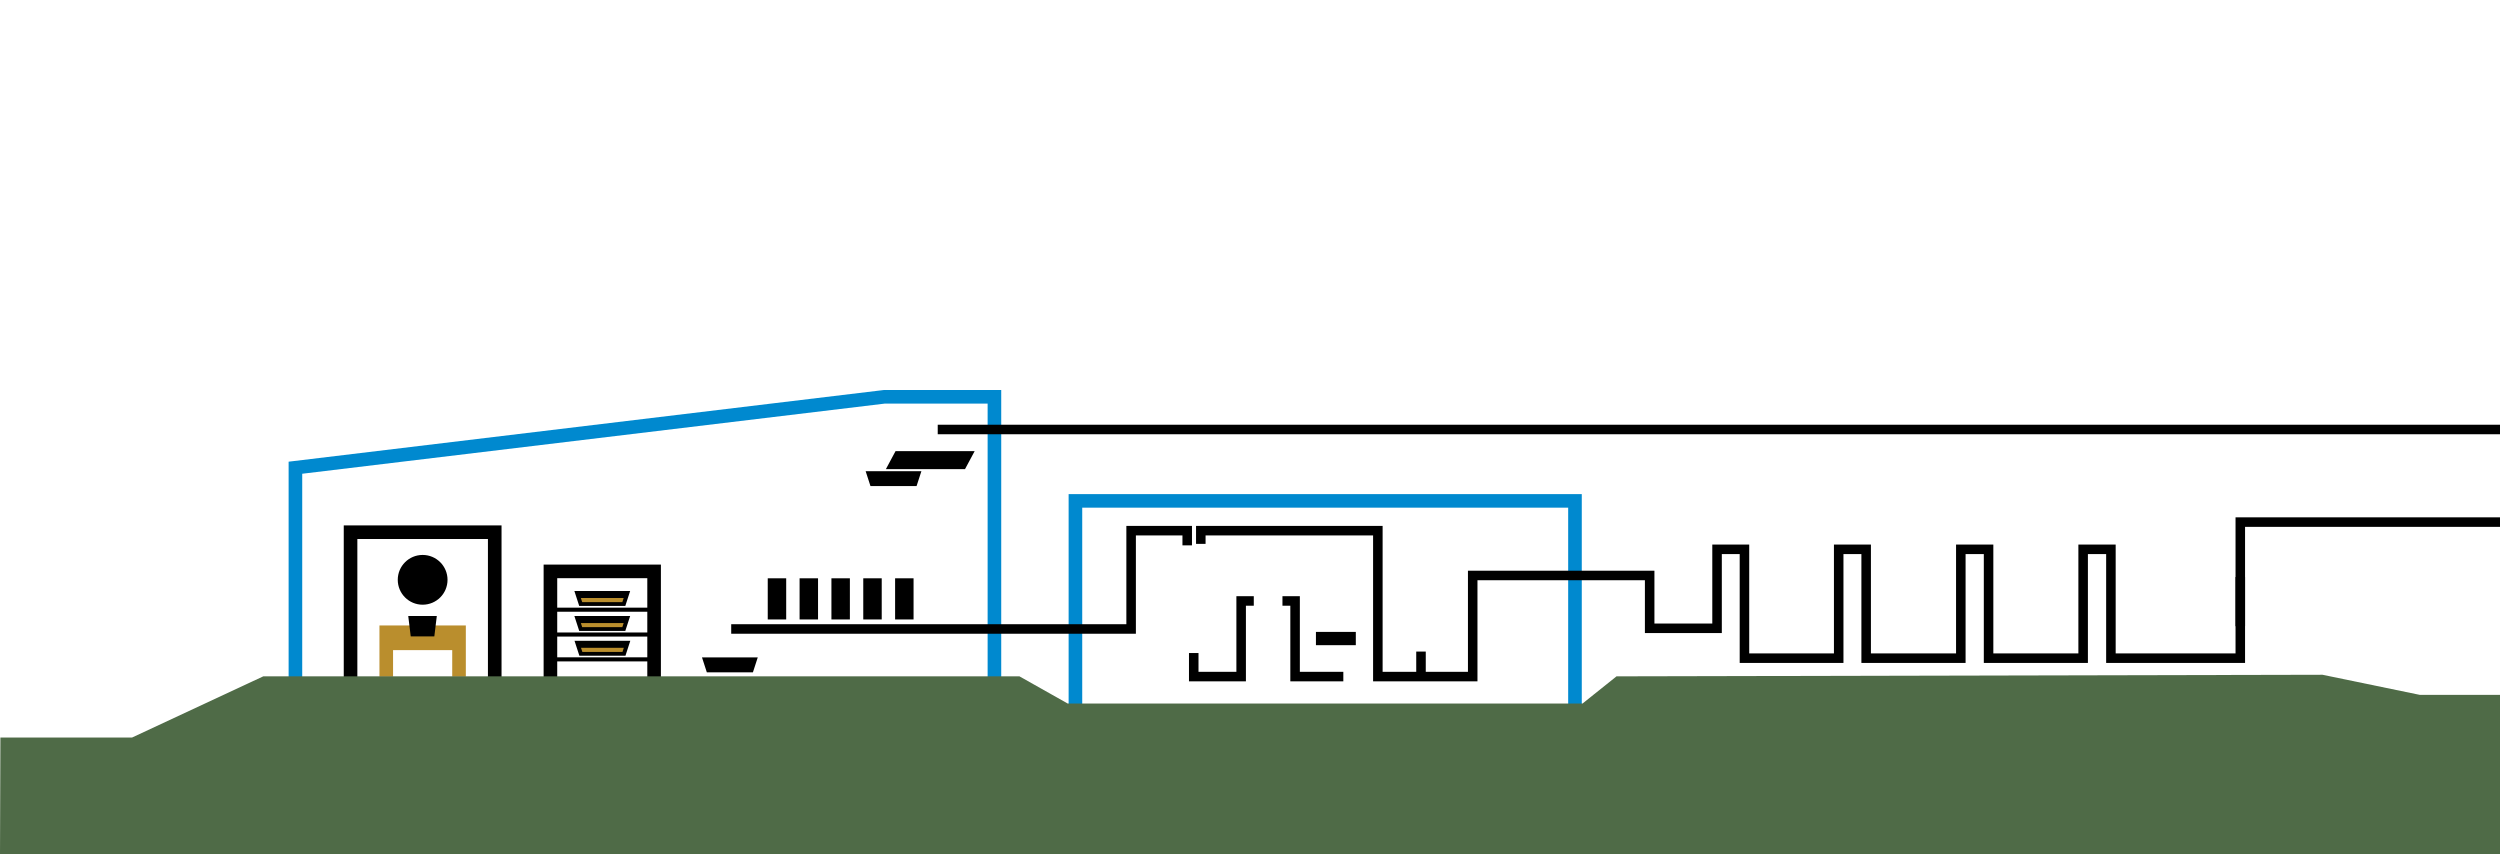 <?xml version="1.0" encoding="utf-8"?>
<!-- Generator: Adobe Illustrator 16.0.4, SVG Export Plug-In . SVG Version: 6.00 Build 0)  -->
<!DOCTYPE svg PUBLIC "-//W3C//DTD SVG 1.1//EN" "http://www.w3.org/Graphics/SVG/1.1/DTD/svg11.dtd">
<svg version="1.1" id="foreground" xmlns="http://www.w3.org/2000/svg" xmlns:xlink="http://www.w3.org/1999/xlink" x="0px" y="0px"
	 width="3676px" height="1255.939px" viewBox="0 0 3676 1255.939" enable-background="new 0 0 3676 1255.939" xml:space="preserve">
<path fill="#0089CF" d="M424.391,678.86l874.687-105.317l0.596-0.071h172.533v495.13H424.391V678.86z M1452.205,593.471h-151.336
	L444.391,696.596v352.006h1007.814V593.471L1452.205,593.471z"/>
<g>
	<path fill="#0089CF" d="M1571.309,726.542h754.537v412.059h-754.537V726.542z M2305.846,746.471h-714.537v372.131h714.537V746.471z
		"/>
</g>
<polygon points="1279.949,714.748 1347.715,714.748 1354.828,692.824 1272.836,692.824 "/>
<line fill="none" stroke="#000000" stroke-width="14" stroke-miterlimit="10" x1="2089.439" y1="958.062" x2="2089.439" y2="994.848"/>
<g>
	<path d="M505.453,772.559h232v288.416h-232V772.559z M717.453,792.559h-192v248.416h192V792.559z"/>
</g>
<g>
	<path d="M971.79,1063.044H799.343V830.166H971.79V1063.044z M819.343,1043.044H951.79V850.166H819.343V1043.044z"/>
</g>
<g>
	<rect x="809.343" y="893.499" width="152.447" height="6"/>
</g>
<g>
	<rect x="809.343" y="930.01" width="152.447" height="6"/>
</g>
<g>
	<rect x="809.343" y="966.521" width="152.447" height="6"/>
</g>
<polygon fill="#BA8E2D" points="684.955,919.67 684.955,995.101 664.955,995.101 664.955,955.939 577.951,955.939 577.951,995.101 
	557.951,995.101 557.951,919.67 "/>
<polygon points="851.684,890.97 919.449,890.97 926.562,869.046 844.57,869.046 "/>
<polygon fill="#BA8E2D" points="917.035,879.345 915.088,885.345 856.045,885.345 854.098,879.345 "/>
<polygon points="851.684,927.736 919.449,927.736 926.562,905.812 844.57,905.812 "/>
<polygon fill="#BA8E2D" points="917.035,916.111 915.088,922.111 856.045,922.111 854.098,916.111 "/>
<polygon points="851.902,964.182 919.668,964.182 926.781,942.258 844.789,942.258 "/>
<polygon fill="#BA8E2D" points="917.254,952.557 915.307,958.557 856.264,958.557 854.316,952.557 "/>
<circle cx="621.454" cy="852.571" r="36.589"/>
<polygon points="603.93,935.748 638.637,935.748 642.279,905.812 600.287,905.812 "/>
<g>
	<polygon points="1302.601,689.824 1418.939,689.824 1433.152,663.325 1316.812,663.325 	"/>
</g>
<polyline fill="none" stroke="#000000" stroke-width="14" stroke-miterlimit="10" points="1745.679,801.888 1745.679,780.296 
	1663.205,780.296 1663.205,924.848 1075.167,924.848 "/>
<polyline fill="none" stroke="#000000" stroke-width="14" stroke-miterlimit="10" points="1755.271,960.223 1755.271,994.848 
	1824.993,994.848 1824.993,883.645 1843.568,883.645 "/>
<polyline fill="none" stroke="#000000" stroke-width="14" stroke-miterlimit="10" points="1975.23,994.848 1904.299,994.848 
	1904.299,883.645 1885.724,883.645 "/>
<g>
	<path d="M1296.479,850.333h-27.132v60.515h27.132V850.333z"/>
	<path d="M1343.296,850.333h-27.132v60.515h27.132V850.333z"/>
	<path d="M1249.661,850.333h-27.133v60.515h27.133V850.333z"/>
	<path d="M1156.024,850.333h-27.132v60.515h27.132V850.333z"/>
	<path d="M1202.843,850.333h-27.133v60.515h27.133V850.333z"/>
</g>
<rect x="1934.957" y="929.153" width="58.625" height="19.518"/>
<polygon fill="#4F6B47" points="3675.999,1021.776 3558.335,1021.776 3414.996,992.17 2376.896,994.502 2326.896,1034.502 
	1570,1034.502 1499.025,994.502 387.098,994.502 194.102,1084.502 0.583,1084.502 0,1255.939 3676,1255.939 "/>
<polygon points="1039.322,988.58 1107.088,988.58 1114.201,966.656 1032.209,966.656 "/>
<polyline points="3287.133,920.776 3287.133,760.72 3676,760.72 3676,774.72 3301.133,774.72 3301.133,920.583 "/>
<line fill="none" stroke="#000000" stroke-width="14" stroke-miterlimit="10" x1="1378.832" y1="631.517" x2="3676" y2="631.517"/>
<polygon points="3301.133,974.776 3096.885,974.776 3096.885,814.72 3070.052,814.72 3070.052,974.776 2917,974.776 2917,814.72 
	2890.189,814.72 2890.189,974.776 2737,974.776 2737,814.72 2710.619,814.72 2710.619,974.776 2558.049,974.776 2558.049,814.72 
	2531.764,814.72 2531.764,930.848 2418.667,930.848 2418.667,853.171 2172.467,853.171 2172.467,1001.848 2018.994,1001.848 
	2018.994,787.296 1772.667,787.296 1772.667,799.707 1758.667,799.707 1758.667,773.296 2032.994,773.296 2032.994,987.848 
	2158.467,987.848 2158.467,839.171 2432.667,839.171 2432.667,916.848 2517.764,916.848 2517.764,800.72 2572.049,800.72 
	2572.049,960.776 2696.619,960.776 2696.619,800.72 2751,800.72 2751,960.776 2876.189,960.776 2876.189,800.72 2931,800.72 
	2931,960.776 3056.052,960.776 3056.052,800.72 3110.885,800.72 3110.885,960.776 3287.133,960.776 3287.133,848.468 
	3301.133,848.468 "/>
</svg>
